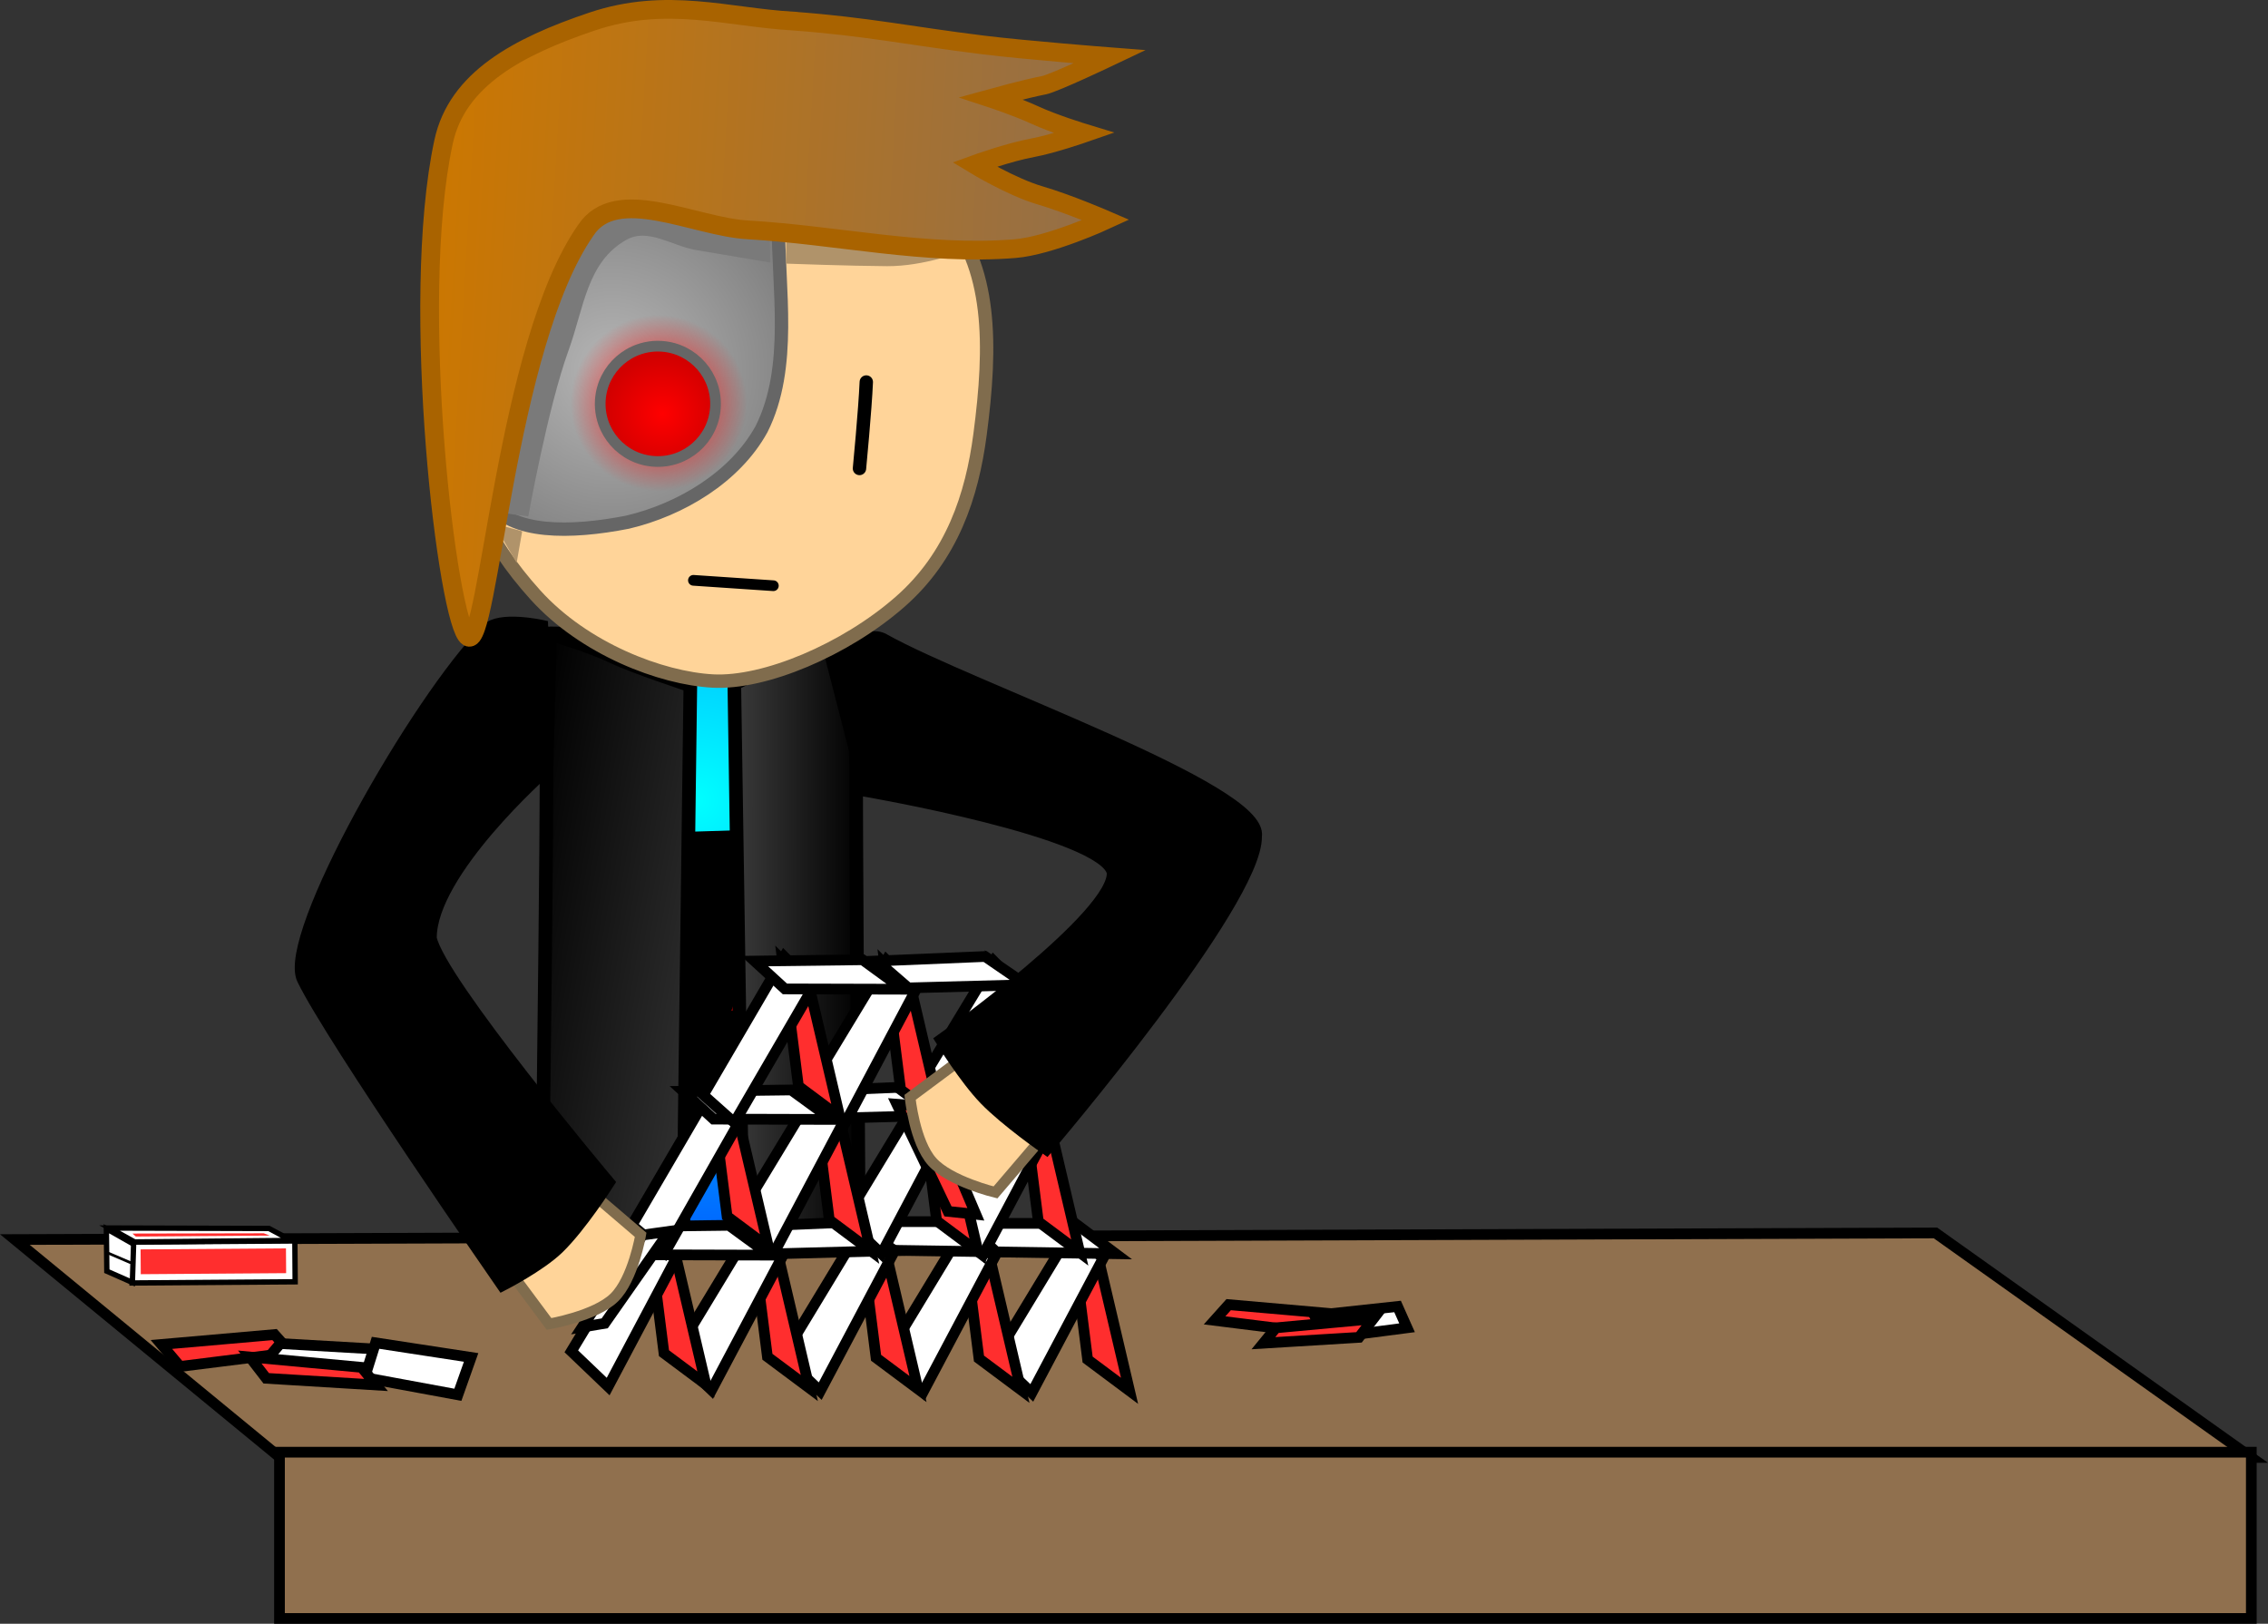 <svg xmlns="http://www.w3.org/2000/svg" xmlns:xlink="http://www.w3.org/1999/xlink" width="423.903" height="303.475" version="1.1" viewBox="0 0 423.903 303.475"><rect x="0" y="0" width="423.903" height="303.475" fill="#333333" stroke="none"/><defs><radialGradient id="color-1" cx="254.504" cy="225.127" r="102.081" gradientUnits="userSpaceOnUse"><stop offset="0" stop-color="#0ff"/><stop offset="1" stop-color="#003fff"/></radialGradient><linearGradient id="color-2" x1="261.617" x2="285.326" y1="271.728" y2="271.743" gradientUnits="userSpaceOnUse"><stop offset="0" stop-color="#3b3b3b"/><stop offset="1" stop-color="#000"/></linearGradient><linearGradient id="color-3" x1="213.952" x2="264.313" y1="269.499" y2="278.385" gradientUnits="userSpaceOnUse"><stop offset="0" stop-color="#000"/><stop offset="1" stop-color="#3b3b3b"/></linearGradient><radialGradient id="color-4" cx="238.874" cy="144.66" r="54.559" gradientUnits="userSpaceOnUse"><stop offset="0" stop-color="#b6b6b6"/><stop offset="1" stop-color="#666"/></radialGradient><radialGradient id="color-5" cx="247.545" cy="150.897" r="16.494" gradientUnits="userSpaceOnUse"><stop offset="0" stop-color="red"/><stop offset="1" stop-color="red" stop-opacity="0"/></radialGradient><radialGradient id="color-6" cx="248.262" cy="152.897" r="10.778" gradientUnits="userSpaceOnUse"><stop offset="0" stop-color="red"/><stop offset="1" stop-color="#d20000"/></radialGradient><linearGradient id="color-7" x1="206.488" x2="331.871" y1="75.614" y2="82.999" gradientUnits="userSpaceOnUse"><stop offset="0" stop-color="#c70"/><stop offset="1" stop-color="#946f48"/></linearGradient></defs><g><g fill-rule="nonzero" stroke-dashoffset="0" stroke-linejoin="miter" stroke-miterlimit="10" data-paper-data="{&quot;isPaintingLayer&quot;:true}" transform="translate(-124.411,-75.573)" style="mix-blend-mode:normal"><g stroke="#000" data-paper-data="{&quot;origPos&quot;:null}"><path id="ID0.9171315478160977" fill="url(#color-1)" stroke-linecap="butt" stroke-width="2.543" d="M228.344,193.958l53.667,0.706l-0.672,144.126l-52.796,-0.705z" data-paper-data="{&quot;origPos&quot;:null,&quot;index&quot;:null,&quot;origRot&quot;:0}"/><g stroke-linecap="butt" stroke-width="0" data-paper-data="{&quot;origPos&quot;:null,&quot;index&quot;:null,&quot;origRot&quot;:0}"><path fill="#ffde00" d="M255.651,273.358l-4.777,0.074l6.928,-21.606l-5.353,0.563l5.297,-17.852l17.06,-0.531l-6.015,13.523l3.658,-0.199l-6.986,20.634l3.191,0.293l-20.078,32.285z" data-paper-data="{&quot;index&quot;:null,&quot;origPos&quot;:null}"/><path fill="red" d="M254.211,270.11l-4.777,0.074l6.928,-21.606l-5.353,0.563l5.297,-17.852l17.06,-0.531l-6.015,13.523l3.658,-0.199l-6.986,20.634l3.191,0.293l-18.636,32.556z" data-paper-data="{&quot;index&quot;:null,&quot;origPos&quot;:null}"/><path fill="#000" d="M251.328,269.838l-4.777,0.074l6.928,-21.606l-5.353,0.563l5.297,-17.852l17.06,-0.531l-6.015,13.523l3.658,-0.199l-6.986,20.634l3.191,0.293l-15.752,30.935z" data-paper-data="{&quot;index&quot;:null,&quot;origPos&quot;:null}"/></g><path id="ID0.5423141438513994" fill="url(#color-2)" stroke-linecap="round" stroke-width="2.543" d="M261.658,203.366c0,0 6.73,-3.306 11.037,-5.561c4.314,-2.259 11.053,-4.045 11.053,-4.045c0,0 0.661,22.033 0.665,24.769c0.041,31.293 0.867,130.49 0.867,130.49l-21.38,1.019z" data-paper-data="{&quot;origPos&quot;:null,&quot;index&quot;:null,&quot;origRot&quot;:0}"/><path id="ID0.5423141438513994" fill="url(#color-3)" stroke-linecap="round" stroke-width="2.543" d="M251.535,350.803l-26.407,-1.587c0,0 1.369,-98.728 1.447,-130.021c0.007,-2.736 0.682,-25.095 0.682,-25.095c0,0 7.141,2.018 11.711,4.215c3.878,1.865 14.471,5.36 14.471,5.36z" data-paper-data="{&quot;origPos&quot;:null,&quot;index&quot;:null,&quot;origRot&quot;:0}"/><path fill="#1f1f1f" stroke-linecap="butt" stroke-width="0" d="M271.08,327.961c-2.158,0.254 -5.536,-0.265 -5.536,-0.265l-0.515,-25.042c0,0 1.5,0.26 2.458,0.036c1.125,-0.263 2.879,-1.286 2.879,-1.286l6.05,25.013c0,0 -3.252,1.3 -5.336,1.545z" data-paper-data="{&quot;origPos&quot;:null,&quot;index&quot;:null,&quot;origRot&quot;:0}"/><path fill="none" stroke-linecap="round" stroke-width="2.543" d="M269.679,302.367c0,0 2.437,6.781 3.568,10.994c1.32,4.918 2.713,12.402 2.713,12.402" data-paper-data="{&quot;origPos&quot;:null,&quot;origRot&quot;:0,&quot;index&quot;:null}"/><path fill="#1f1f1f" stroke-linecap="butt" stroke-width="0" d="M239.203,326.897l5.783,-25.076c0,0 1.765,1.004 2.892,1.255c0.96,0.214 2.458,-0.062 2.458,-0.062l-0.248,25.046c0,0 -3.371,0.555 -5.533,0.324c-2.087,-0.223 -5.352,-1.488 -5.352,-1.488z" data-paper-data="{&quot;origPos&quot;:null,&quot;origRot&quot;:0}"/><path fill="none" stroke-linecap="round" stroke-width="2.543" d="M238.697,325.939c0,0 1.693,-7.736 2.961,-12.668c1.086,-4.224 3.07,-10.793 3.07,-10.793" data-paper-data="{&quot;origPos&quot;:null,&quot;origRot&quot;:0}"/></g><path fill="#90704e" stroke="#000" stroke-linecap="butt" stroke-width="2" d="M178.245,349.2l-51.054,-41.963l358.974,-1.234l59.031,41.963z" data-paper-data="{&quot;origPos&quot;:null}"/><path fill="#ff2e2e" stroke="#000" stroke-linecap="butt" stroke-width="2" d="M154.581,326.844l21.149,-1.85l3.024,3.374l-20.694,2.59z" data-paper-data="{&quot;origPos&quot;:null,&quot;origRot&quot;:0}"/><path fill="#fff" stroke="#000" stroke-linecap="butt" stroke-width="2" d="M194.639,332.107l-20.763,-1.968l2.921,-3.463l21.195,1.214z" data-paper-data="{&quot;origPos&quot;:null,&quot;origRot&quot;:0,&quot;index&quot;:null}"/><path fill="#fff" stroke="#000" stroke-linecap="butt" stroke-width="2" d="M209.989,336.25l-17.422,-3.218l2.039,-6.496l17.858,2.733z" data-paper-data="{&quot;origPos&quot;:null,&quot;origRot&quot;:0,&quot;index&quot;:null}"/><path fill="#ff2e2e" stroke="#000" stroke-linecap="butt" stroke-width="2" d="M171.096,329.186l20.908,1.936l2.689,3.294l-20.523,-1.248z" data-paper-data="{&quot;origPos&quot;:null,&quot;origRot&quot;:0}"/><g stroke="#000" data-paper-data="{&quot;origRot&quot;:0,&quot;origPos&quot;:null}"><path fill="#fff" stroke-linecap="butt" stroke-width="1" d="M149.09,315.351l-0.055,-7.638l30.488,-0.219l0.055,7.638z" data-paper-data="{&quot;origPos&quot;:null}"/><path fill="#fff" stroke-linecap="butt" stroke-width="1" d="M144.379,313.149l-0.088,-7.937l5.092,2.88l-0.23,7.164z" data-paper-data="{&quot;origPos&quot;:null}"/><path fill="#fff" stroke-linecap="butt" stroke-width="1" d="M149.567,307.683l-4.683,-2.601l29.802,0.082l4.18,2.241z" data-paper-data="{&quot;origPos&quot;:null}"/><path fill="#ff2e2e" stroke-linecap="butt" stroke-width="0" d="M150.722,313.712l-0.033,-4.633l27.17,-0.195l0.033,4.633z" data-paper-data="{&quot;origPos&quot;:null}"/><path fill="#ff2e2e" stroke-linecap="butt" stroke-width="0" d="M149.795,306.675l-0.63,-0.559l24.542,-0.051l1.13,0.43z" data-paper-data="{&quot;origPos&quot;:null}"/><path fill="none" stroke-linecap="round" stroke-width=".5" d="M144.767,309.828l4.019,1.724" data-paper-data="{&quot;origPos&quot;:null}"/></g><path fill="#90704e" stroke="#000" stroke-linecap="butt" stroke-width="2" d="M176.649,378.048v-31.066h368.547v31.066z" data-paper-data="{&quot;origPos&quot;:null}"/><path fill="#ff2e2e" stroke="#000" stroke-linecap="butt" stroke-width="2" d="M327.694,329.663l-3.007,-23.794l5.063,5.021l5.781,24.619z" data-paper-data="{&quot;origPos&quot;:null,&quot;origRot&quot;:0,&quot;index&quot;:null}"/><path fill="#fff" stroke="#000" stroke-linecap="butt" stroke-width="2" d="M310.375,329.313l14.625,-24.144l5.569,5.613l-13.31,25.117z" data-paper-data="{&quot;origPos&quot;:null,&quot;origRot&quot;:0,&quot;index&quot;:null}"/><path fill="#ff2e2e" stroke="#000" stroke-linecap="butt" stroke-width="2" d="M307.389,329.477l-3.007,-23.794l5.063,5.021l5.781,24.619z" data-paper-data="{&quot;origPos&quot;:null,&quot;origRot&quot;:0,&quot;index&quot;:null}"/><path fill="#fff" stroke="#000" stroke-linecap="butt" stroke-width="2" d="M290.069,329.127l14.625,-24.144l5.569,5.613l-13.31,25.117z" data-paper-data="{&quot;origPos&quot;:null,&quot;origRot&quot;:0,&quot;index&quot;:null}"/><path fill="#ff2e2e" stroke="#000" stroke-linecap="butt" stroke-width="2" d="M288.151,329.329l-3.007,-23.794l5.063,5.021l5.781,24.619z" data-paper-data="{&quot;origPos&quot;:null,&quot;origRot&quot;:0,&quot;index&quot;:null}"/><path fill="#fff" stroke="#000" stroke-linecap="butt" stroke-width="2" d="M270.832,328.979l14.625,-24.144l5.569,5.613l-13.31,25.117z" data-paper-data="{&quot;origPos&quot;:null,&quot;origRot&quot;:0,&quot;index&quot;:null}"/><path fill="#ff2e2e" stroke="#000" stroke-linecap="butt" stroke-width="2" d="M267.846,329.143l-3.007,-23.794l5.063,5.021l5.781,24.619z" data-paper-data="{&quot;origPos&quot;:null,&quot;origRot&quot;:0,&quot;index&quot;:null}"/><path fill="#fff" stroke="#000" stroke-linecap="butt" stroke-width="2" d="M250.526,328.792l14.625,-24.144l5.569,5.613l-13.31,25.117z" data-paper-data="{&quot;origPos&quot;:null,&quot;origRot&quot;:0,&quot;index&quot;:null}"/><path fill="#ff2e2e" stroke="#000" stroke-linecap="butt" stroke-width="2" d="M248.513,328.476l-3.007,-23.794l5.063,5.021l5.781,24.619z" data-paper-data="{&quot;origPos&quot;:null,&quot;origRot&quot;:0,&quot;index&quot;:null}"/><path fill="#fff" stroke="#000" stroke-linecap="butt" stroke-width="2" d="M231.193,328.126l14.625,-24.144l5.569,5.613l-13.31,25.117z" data-paper-data="{&quot;origPos&quot;:null,&quot;origRot&quot;:0,&quot;index&quot;:null}"/><path fill="#fff" stroke="#000" stroke-linecap="butt" stroke-width="2" d="M289.272,309.215l-5.676,-5.333h20.432l7.568,5.667z" data-paper-data="{&quot;origPos&quot;:null}"/><path fill="#fff" stroke="#000" stroke-linecap="butt" stroke-width="2" d="M310.605,309.548l-5.676,-5.333h20.432l7.568,5.667z" data-paper-data="{&quot;origPos&quot;:null}"/><path fill="#fff" stroke="#000" stroke-linecap="butt" stroke-width="2" d="M269.303,309.899l-5.892,-5.093l20.415,-0.847l7.796,5.348z" data-paper-data="{&quot;origPos&quot;:null,&quot;origRot&quot;:0}"/><path fill="#fff" stroke="#000" stroke-linecap="butt" stroke-width="2" d="M245.956,310.089l-5.741,-5.263l20.431,-0.25l7.636,5.573z" data-paper-data="{&quot;origPos&quot;:null,&quot;origRot&quot;:0}"/><path fill="#ff2e2e" stroke="#000" stroke-linecap="butt" stroke-width="2" d="M318.482,303.885l-2.972,-23.511l5.003,4.961l5.712,24.326z" data-paper-data="{&quot;origPos&quot;:null,&quot;origRot&quot;:0,&quot;index&quot;:null}"/><path fill="#fff" stroke="#000" stroke-linecap="butt" stroke-width="2" d="M301.369,303.539l14.451,-23.857l5.502,5.546l-13.151,24.818z" data-paper-data="{&quot;origPos&quot;:null,&quot;origRot&quot;:0,&quot;index&quot;:null}"/><path fill="#ff2e2e" stroke="#000" stroke-linecap="butt" stroke-width="2" d="M299.473,303.738l-2.972,-23.511l5.003,4.961l5.712,24.326z" data-paper-data="{&quot;origPos&quot;:null,&quot;origRot&quot;:0,&quot;index&quot;:null}"/><path fill="#fff" stroke="#000" stroke-linecap="butt" stroke-width="2" d="M282.36,303.392l14.451,-23.857l5.502,5.546l-13.151,24.818z" data-paper-data="{&quot;origPos&quot;:null,&quot;origRot&quot;:0,&quot;index&quot;:null}"/><path fill="#ff2e2e" stroke="#000" stroke-linecap="butt" stroke-width="2" d="M279.41,303.555l-2.972,-23.511l5.003,4.961l5.712,24.326z" data-paper-data="{&quot;origPos&quot;:null,&quot;origRot&quot;:0,&quot;index&quot;:null}"/><path fill="#fff" stroke="#000" stroke-linecap="butt" stroke-width="2" d="M262.296,303.208l14.451,-23.857l5.502,5.546l-13.151,24.818z" data-paper-data="{&quot;origPos&quot;:null,&quot;origRot&quot;:0,&quot;index&quot;:null}"/><path fill="#ff2e2e" stroke="#000" stroke-linecap="butt" stroke-width="2" d="M260.307,302.896l-2.972,-23.511l5.003,4.961l5.712,24.326z" data-paper-data="{&quot;origPos&quot;:null,&quot;origRot&quot;:0,&quot;index&quot;:null}"/><path fill="#fff" stroke="#000" stroke-linecap="butt" stroke-width="2" d="M242.526,304.549l15.117,-25.857l5.502,5.546l-14.485,25.485z" data-paper-data="{&quot;origPos&quot;:null,&quot;origRot&quot;:0,&quot;index&quot;:null}"/><path fill="#fff" stroke="#000" stroke-linecap="butt" stroke-width="2" d="M300.581,283.863l-5.608,-5.27h20.189l7.478,5.599z" data-paper-data="{&quot;origPos&quot;:null}"/><path fill="#fff" stroke="#000" stroke-linecap="butt" stroke-width="2" d="M280.849,284.539l-5.822,-5.033l20.172,-0.837l7.703,5.284z" data-paper-data="{&quot;origPos&quot;:null,&quot;origRot&quot;:0}"/><path fill="#fff" stroke="#000" stroke-linecap="butt" stroke-width="2" d="M257.78,284.728l-5.672,-5.201l20.188,-0.247l7.546,5.507z" data-paper-data="{&quot;origPos&quot;:null,&quot;origRot&quot;:0}"/><path fill="#ff2e2e" stroke="#000" stroke-linecap="butt" stroke-width="2" d="M312.807,279.405l-2.972,-23.511l5.003,4.961l5.712,24.326z" data-paper-data="{&quot;origPos&quot;:null,&quot;origRot&quot;:0,&quot;index&quot;:null}"/><path fill="#fff" stroke="#000" stroke-linecap="butt" stroke-width="2" d="M295.693,279.059l14.451,-23.857l5.502,5.546l-13.151,24.818z" data-paper-data="{&quot;origPos&quot;:null,&quot;origRot&quot;:0,&quot;index&quot;:null}"/><path fill="#ff2e2e" stroke="#000" stroke-linecap="butt" stroke-width="2" d="M292.743,279.221l-2.972,-23.511l5.003,4.961l5.712,24.326z" data-paper-data="{&quot;origPos&quot;:null,&quot;origRot&quot;:0,&quot;index&quot;:null}"/><path fill="#fff" stroke="#000" stroke-linecap="butt" stroke-width="2" d="M275.63,278.875l14.451,-23.857l5.502,5.546l-13.151,24.818z" data-paper-data="{&quot;origPos&quot;:null,&quot;origRot&quot;:0,&quot;index&quot;:null}"/><path fill="#ff2e2e" stroke="#000" stroke-linecap="butt" stroke-width="2" d="M273.64,278.563l-2.972,-23.511l5.003,4.961l5.712,24.326z" data-paper-data="{&quot;origPos&quot;:null,&quot;origRot&quot;:0,&quot;index&quot;:null}"/><path fill="#fff" stroke="#000" stroke-linecap="butt" stroke-width="2" d="M255.86,280.216l15.117,-25.857l5.502,5.546l-14.818,25.485z" data-paper-data="{&quot;origPos&quot;:null,&quot;origRot&quot;:0,&quot;index&quot;:null}"/><path fill="#fff" stroke="#000" stroke-linecap="butt" stroke-width="2" d="M294.183,260.206l-5.822,-5.033l20.172,-0.837l7.703,5.284z" data-paper-data="{&quot;origPos&quot;:null,&quot;origRot&quot;:0}"/><path fill="#fff" stroke="#000" stroke-linecap="butt" stroke-width="2" d="M271.114,260.394l-5.672,-5.201l20.188,-0.247l7.546,5.507z" data-paper-data="{&quot;origPos&quot;:null,&quot;origRot&quot;:0}"/><path fill="#ff2e2e" stroke="#000" stroke-linecap="butt" stroke-width="2" d="M369.436,324.593l-18.013,-2.254l2.632,-2.937l18.408,1.61z" data-paper-data="{&quot;origPos&quot;:null,&quot;origRot&quot;:0,&quot;index&quot;:null}"/><path fill="#fff" stroke="#000" stroke-linecap="butt" stroke-width="2" d="M370.081,321.419l15.544,-1.675l1.775,3.982l-15.165,1.973z" data-paper-data="{&quot;origPos&quot;:null,&quot;origRot&quot;:0,&quot;index&quot;:null}"/><path fill="#ff2e2e" stroke="#000" stroke-linecap="butt" stroke-width="2" d="M298.27,282.428l8.532,20.092l-5.204,-0.546l-9.56,-20.026z" data-paper-data="{&quot;origPos&quot;:null,&quot;origRot&quot;:0,&quot;index&quot;:null}"/><path fill="#ff2e2e" stroke="#000" stroke-linecap="butt" stroke-width="2" d="M378.414,325.518l-17.864,1.086l2.341,-2.867l18.199,-1.685z" data-paper-data="{&quot;origPos&quot;:null,&quot;origRot&quot;:0,&quot;index&quot;:null}"/><path fill="#ffd499" stroke="#806c4d" stroke-linecap="butt" stroke-width="2" d="M310.474,298.426c0,0 -8.497,-2.03 -11.818,-5.726c-3.321,-3.696 -4.143,-12.04 -4.143,-12.04l18.524,-13.787l11.122,15.526z" data-paper-data="{&quot;origRot&quot;:0,&quot;origPos&quot;:null,&quot;index&quot;:null}"/><path id="ID0.5423141438513994" fill="#000" stroke="#000" stroke-linecap="round" stroke-width="2.543" d="M279.622,197.348c0,0 7.086,-3.821 9.9,-2.121c16.239,9.085 70.98,28.058 69.478,36.667c0.204,12.199 -39.026,58.213 -39.026,58.213c0,0 -7.506,-5.224 -11.35,-9.208c-3.739,-3.876 -8.082,-10.931 -8.082,-10.931c0,0 32.713,-23.284 31.995,-31.383c-1.685,-7.685 -46.247,-15.354 -46.247,-15.354z" data-paper-data="{&quot;origPos&quot;:null,&quot;index&quot;:null,&quot;origRot&quot;:0}"/><path fill="#fff" stroke="#000" stroke-linecap="butt" stroke-width="2" d="M249.49,305.699l-12.052,17.195l-4.194,0.701l11.263,-17.202z" data-paper-data="{&quot;origPos&quot;:null,&quot;origRot&quot;:0}"/><path fill="#ffd499" stroke="#806c4d" stroke-linecap="butt" stroke-width="2" d="M214.456,306.103l12.14,-14.744l17.556,15c0,0 -1.381,8.269 -4.943,11.734c-3.562,3.465 -12.176,4.92 -12.176,4.92z" data-paper-data="{&quot;origRot&quot;:0,&quot;origPos&quot;:null,&quot;index&quot;:null}"/><path id="ID0.5423141438513994" fill="#000" stroke="#000" stroke-linecap="round" stroke-width="2.543" d="M226.322,219.403c0,0 -21.644,19.049 -21.549,31.526c1.546,7.983 33.22,45.655 33.22,45.655c0,0 -5.134,8.065 -9.368,12.155c-3.425,3.309 -10.26,6.804 -10.26,6.804c0,0 -31.788,-45.855 -37.201,-56.993c-3.82,-7.859 21.224,-51.958 34.324,-65.171c2.236,-2.411 10.101,-0.694 10.101,-0.694z" data-paper-data="{&quot;origPos&quot;:null,&quot;index&quot;:null,&quot;origRot&quot;:0}"/><g data-paper-data="{&quot;origPos&quot;:null,&quot;origRot&quot;:0}"><path id="ID0.7719937418587506" fill="#ffd499" stroke="#806c4d" stroke-linecap="butt" stroke-width="2.5" d="M263.855,97.463c14.759,0.867 27.784,7.556 36.905,17.664c9.121,10.109 9.02,25.017 6.827,41.652c-1.511,11.462 -5.208,22.741 -14.972,31.288c-10.248,8.97 -25.336,15.306 -34.984,14.784c-9.648,-0.523 -24.039,-5.995 -33.16,-16.102c-9.121,-10.109 -14.513,-21.027 -13.654,-35.565c0.859,-14.537 4.061,-31.527 14.309,-40.499c10.248,-8.97 23.971,-14.089 38.729,-13.222z" data-paper-data="{&quot;origPos&quot;:null,&quot;origRot&quot;:0}"/><path id="ID0.479907026514411" fill="url(#color-4)" stroke="#666" stroke-linecap="round" stroke-width="2.5" d="M266.997,100.525c5.537,0.528 2.906,10.89 2.887,16.452c-0.044,12.598 2.681,27.223 -3.142,38.805c-4.944,8.979 -15.106,15.037 -25.018,17.379c-10.721,2.111 -21.777,2.213 -25.794,-3.805c-6.421,-17.884 -0.547,-42.913 11.791,-57.79c10.77,-12.113 23.173,-12.57 39.275,-11.041z" data-paper-data="{&quot;origPos&quot;:null,&quot;origRot&quot;:0}"/><path id="ID0.21129454905167222" fill="none" stroke="#000" stroke-linecap="round" stroke-width="2.5" d="M286.326,146.969c-0.211,5.112 -1.274,16.158 -1.274,16.158" data-paper-data="{&quot;origPos&quot;:null,&quot;origRot&quot;:0}"/><path fill="none" stroke="#000" stroke-linecap="round" stroke-width="2" d="M254.015,184.033l14.941,1.006" data-paper-data="{&quot;origPos&quot;:null,&quot;index&quot;:null,&quot;origRot&quot;:0}"/><path fill="url(#color-5)" stroke="none" stroke-linecap="butt" stroke-width="0" d="M231.088,149.789c0.612,-9.089 8.476,-15.96 17.564,-15.348c9.089,0.612 15.96,8.476 15.348,17.564c-0.612,9.089 -8.476,15.96 -17.564,15.348c-9.089,-0.612 -15.96,-8.476 -15.348,-17.564z" data-paper-data="{&quot;origPos&quot;:null,&quot;origRot&quot;:0}"/><path fill="url(#color-6)" stroke="#666" stroke-linecap="butt" stroke-width="2" d="M236.617,150.325c0.4,-5.939 5.539,-10.429 11.478,-10.03c5.939,0.4 10.429,5.539 10.03,11.478c-0.4,5.939 -5.539,10.429 -11.478,10.03c-5.939,-0.4 -10.429,-5.539 -10.03,-11.478z" data-paper-data="{&quot;origPos&quot;:null,&quot;origRot&quot;:0}"/><path fill="#7a7a7a" stroke="none" stroke-linecap="butt" stroke-width="0" d="M214.614,170.928c0,0 4.947,-22.028 10.009,-36.279c3.348,-9.424 11.51,-23.95 11.51,-23.95l32.111,9.19l0.17,4.756c0,0 -8.956,-1.499 -13.894,-2.342c-4.563,-0.779 -8.974,-4.178 -13.015,-1.921c-7.4,4.134 -7.941,12.722 -10.834,20.689c-3.909,10.764 -7.52,31.023 -7.52,31.023z" data-paper-data="{&quot;origRot&quot;:0,&quot;origPos&quot;:null}"/><path fill="#b0936a" stroke="none" stroke-linecap="butt" stroke-width="0" d="M271.325,124.828l0.046,-4.58l32.774,2.343c0,0 -6.993,2.766 -13.932,2.728c-6.991,-0.038 -18.627,-0.468 -18.627,-0.468z" data-paper-data="{&quot;origPos&quot;:null,&quot;origRot&quot;:0}"/><path fill="#b0936a" stroke="none" stroke-linecap="butt" stroke-width="0" d="M216.689,173.409l5.321,1.456l-1.034,5.906z" data-paper-data="{&quot;origPos&quot;:null,&quot;origRot&quot;:0}"/><path id="ID0.5302143599838018" fill="url(#color-7)" stroke="#a96300" stroke-linecap="round" stroke-width="3.5" d="M272.753,79.517c13.854,1.041 21.562,2.741 35.349,4.447c7.984,0.988 23.745,2.208 23.745,2.208c0,0 -10.405,4.952 -12.314,5.323c-3.54,0.689 -9.888,2.442 -9.888,2.442c0,0 4.809,1.581 8.171,3.132c3.614,1.668 9.227,3.379 9.227,3.379c0,0 -5.9,2.052 -9.588,2.732c-4.607,0.849 -10.909,3.142 -10.909,3.142c0,0 6.894,4.191 12.235,5.756c5.371,1.573 12.347,4.601 12.347,4.601c0,0 -10.434,4.827 -17.021,5.361c-16.615,1.349 -33.297,-2.545 -49.936,-3.507c-10.143,-0.587 -24.575,-8.592 -30.292,0.101c-14.968,21.44 -18.13,78.124 -21.944,75.994c-3.814,-2.13 -11.145,-62.35 -4.613,-92.565c2.526,-11.677 13.828,-17.778 27.773,-22.471c13.944,-4.693 25.325,-0.766 37.658,-0.076z" data-paper-data="{&quot;origPos&quot;:null,&quot;origRot&quot;:0}"/></g></g></g></svg>